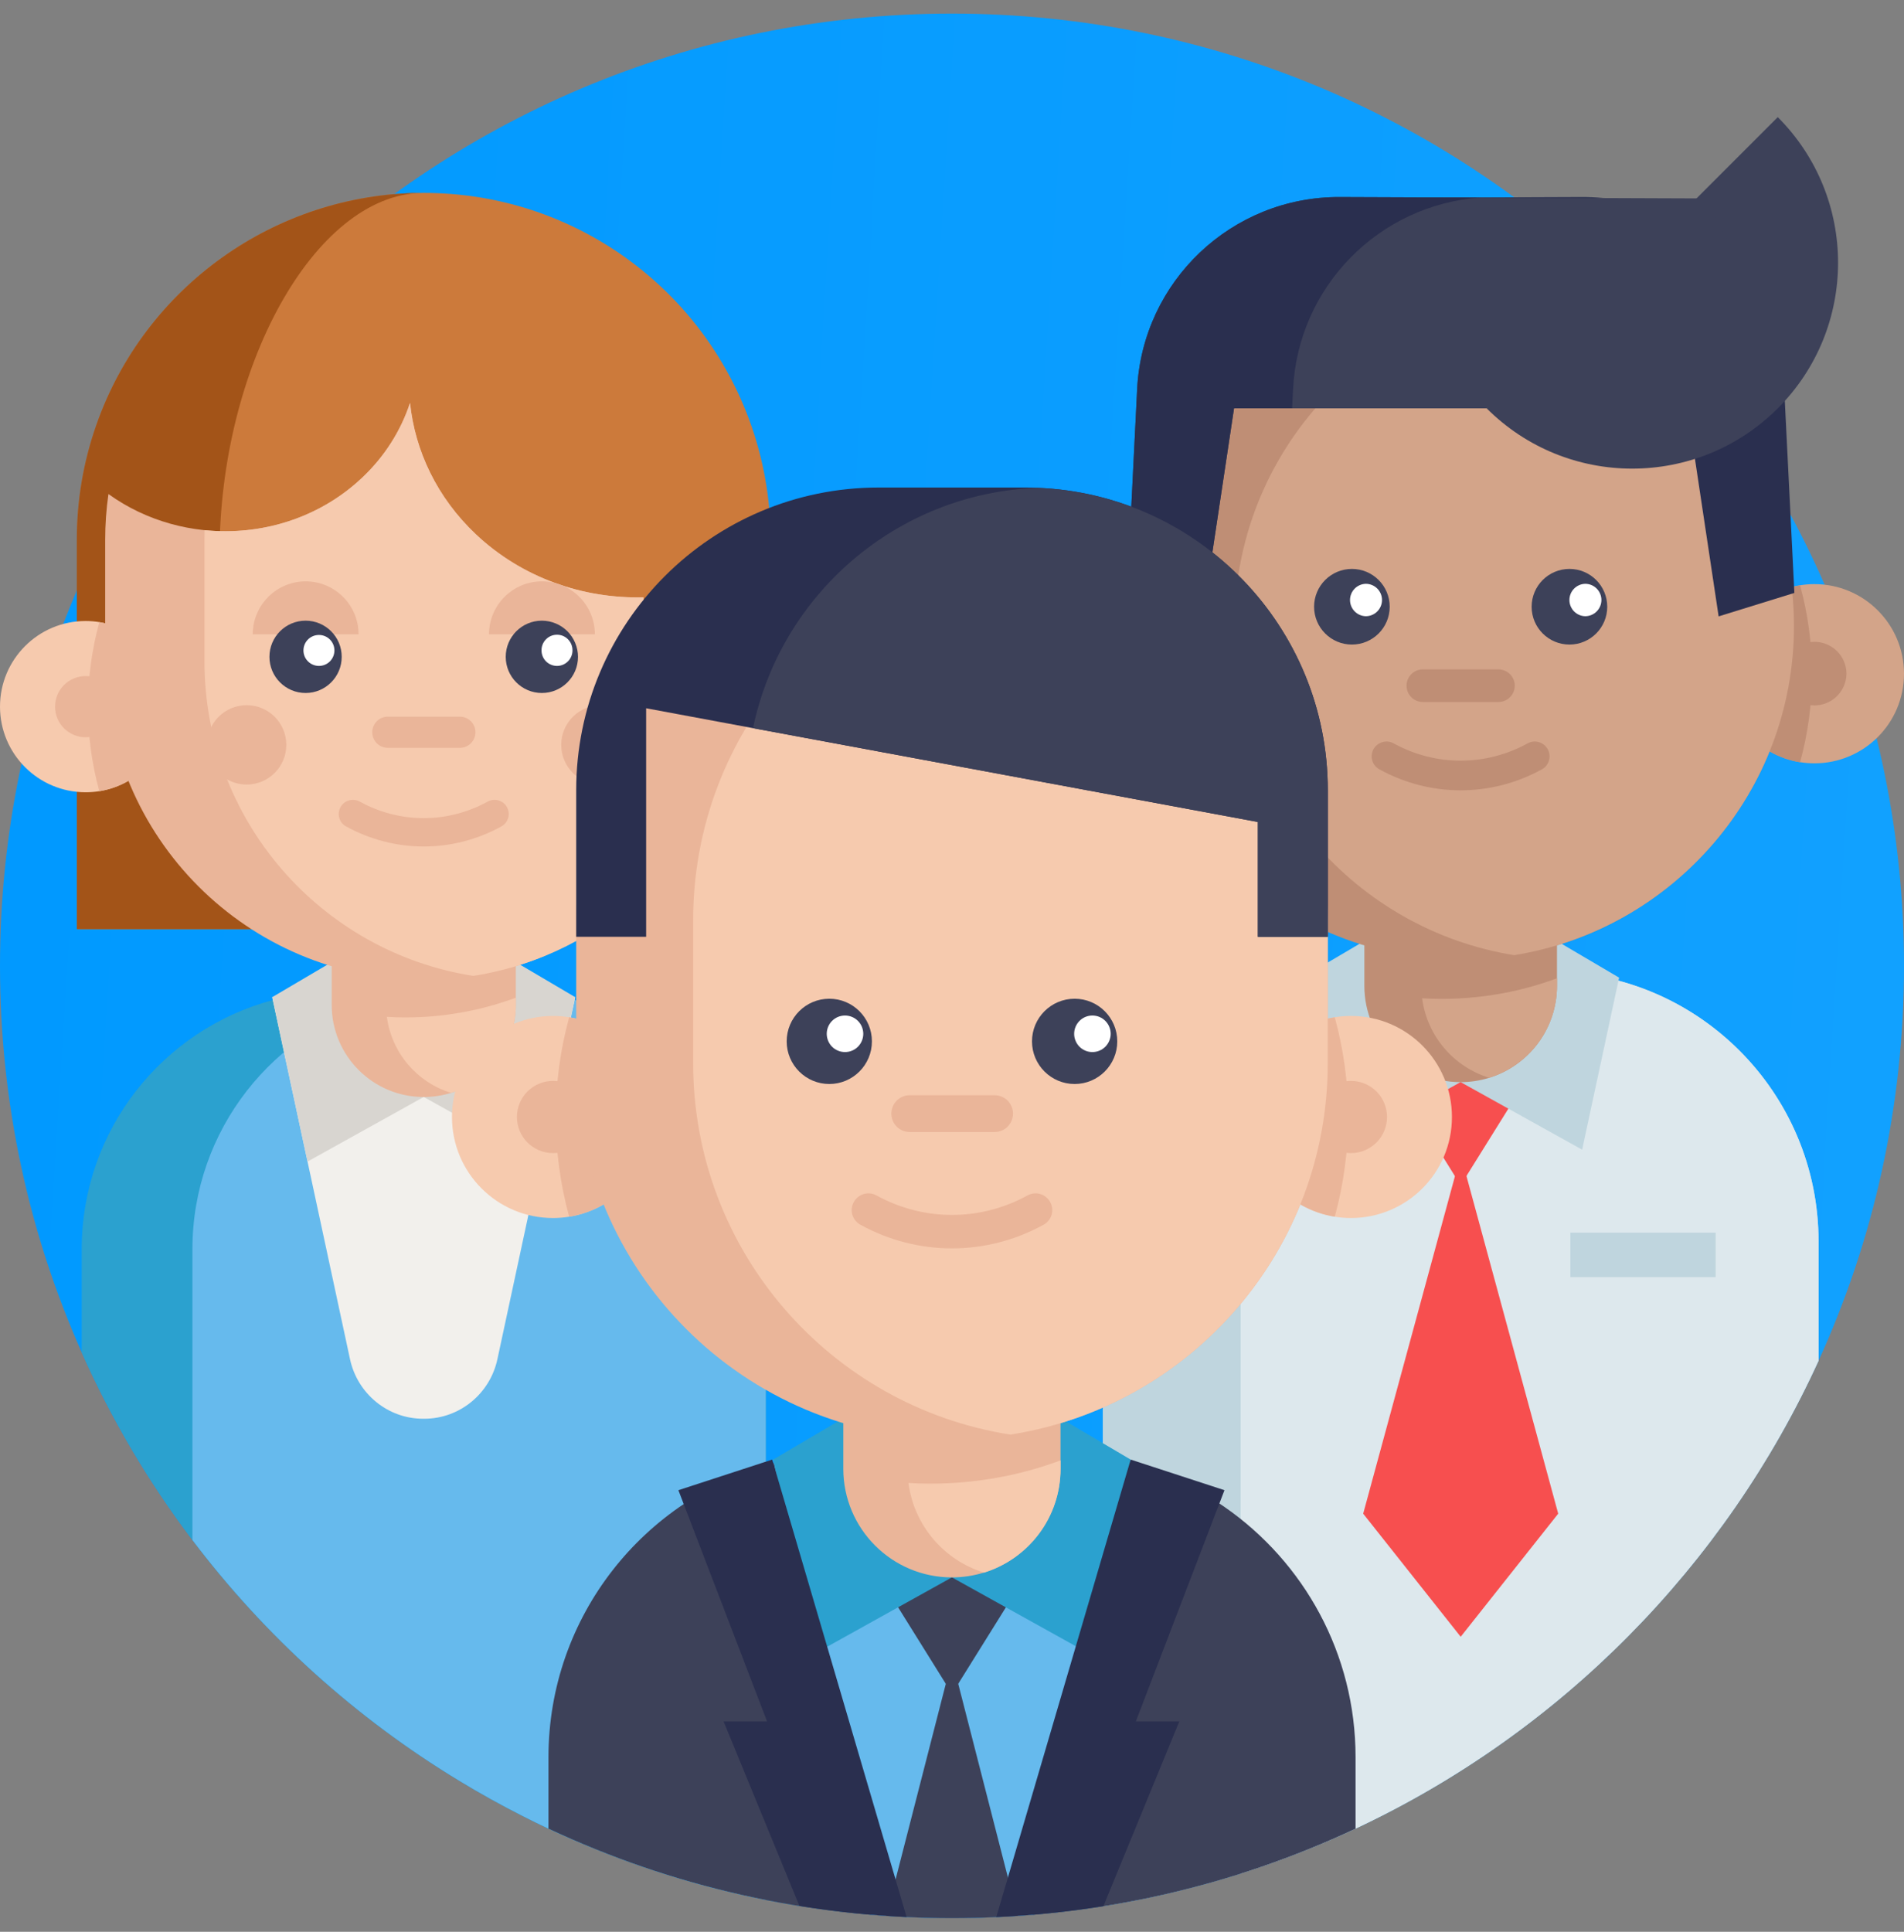 <svg width="70" height="71" viewBox="0 0 70 71" fill="none" xmlns="http://www.w3.org/2000/svg">
<rect x="0" y="0" width="70" height="71" fill="#808080" stroke="none"/>
<g clip-path="url(#clip0_3367_88188)">
<path d="M70 35.5C70 40.677 68.876 45.592 66.859 50.013C63.41 57.572 57.351 63.687 49.836 67.21C48.465 67.852 47.055 68.403 45.613 68.86C43.964 69.386 42.277 69.787 40.567 70.058C40.559 70.06 40.552 70.061 40.544 70.061C39.691 70.198 38.834 70.302 37.973 70.374C37.788 70.39 37.603 70.404 37.417 70.417C37.154 70.435 36.891 70.45 36.628 70.462C36.088 70.487 35.546 70.5 35 70.5C34.44 70.5 33.884 70.487 33.332 70.46C33.082 70.449 32.831 70.434 32.581 70.416C32.395 70.403 32.209 70.39 32.023 70.374C31.141 70.3 30.263 70.193 29.39 70.051C28.977 69.985 28.565 69.911 28.154 69.83C26.4 69.483 24.674 69 22.994 68.386C22.034 68.035 21.089 67.643 20.163 67.209C19.848 67.061 19.535 66.908 19.226 66.75C18.43 66.348 17.651 65.915 16.89 65.453C13.083 63.147 9.751 60.136 7.074 56.6C5.457 54.465 4.091 52.15 3.003 49.703C1.073 45.363 0 40.557 0 35.5C0 16.17 15.67 0.5 35 0.5C54.33 0.5 70 16.17 70 35.5Z" fill="url(#paint0_linear_3367_88188)"/>
<path d="M28.155 45.919V69.829C26.401 69.482 24.675 68.999 22.995 68.385C22.034 68.035 21.09 67.642 20.164 67.208C19.849 67.06 19.536 66.907 19.226 66.749C18.431 66.347 17.652 65.915 16.891 65.452C13.084 63.147 9.752 60.135 7.075 56.6C5.458 54.464 4.092 52.15 3.004 49.702V45.919C3.004 41.531 5.984 37.838 10.031 36.757C10.179 36.716 10.329 36.68 10.48 36.648C10.886 36.559 11.299 36.498 11.714 36.465C11.972 36.445 12.23 36.434 12.489 36.434H18.668C19.358 36.434 20.031 36.507 20.68 36.648C20.716 36.655 20.754 36.664 20.791 36.672C20.9 36.697 21.01 36.724 21.116 36.752C21.12 36.754 21.122 36.754 21.125 36.755C22.179 37.037 23.175 37.5 24.071 38.122C26.539 39.835 28.155 42.688 28.155 45.919V45.919Z" fill="#2BA1CF"/>
<path d="M28.155 45.919V69.829C26.4 69.482 24.674 68.999 22.994 68.385C22.034 68.035 21.089 67.642 20.163 67.208C19.848 67.06 19.535 66.907 19.226 66.749C18.431 66.347 17.652 65.915 16.89 65.452C13.083 63.147 9.751 60.135 7.074 56.6V45.919C7.074 41.531 10.054 37.838 14.101 36.757C14.25 36.716 14.399 36.68 14.55 36.648C14.957 36.559 15.369 36.498 15.784 36.465C16.042 36.445 16.301 36.434 16.56 36.434H18.667C19.357 36.434 20.03 36.507 20.679 36.648C20.716 36.655 20.753 36.664 20.79 36.672C20.899 36.697 21.009 36.724 21.116 36.752C21.119 36.754 21.122 36.754 21.124 36.755C22.178 37.037 23.175 37.5 24.07 38.122C26.538 39.835 28.155 42.688 28.155 45.919V45.919Z" fill="#66BAED"/>
<path d="M21.147 36.649L21.125 36.756L18.287 49.955C18.015 51.224 16.898 52.143 15.602 52.144H15.553C14.256 52.143 13.141 51.224 12.868 49.955L10.03 36.757L10.008 36.648L21.147 36.649Z" fill="#F2F0EC"/>
<path d="M15.578 40.318L11.307 42.692L10.008 36.649L12.662 35.086M15.578 40.318L19.848 42.692L21.147 36.649L18.494 35.086" fill="#D8D5D0"/>
<path d="M2.828 34.149V19.843C2.828 18.389 3.071 16.965 3.549 15.609C5.34 10.514 10.175 7.09 15.58 7.09C16.25 7.09 16.918 7.142 17.567 7.244C20.537 7.708 23.261 9.224 25.237 11.512C27.234 13.828 28.333 16.785 28.333 19.843V34.149" fill="#CC7A3B"/>
<path d="M8.07 20.4C8.07 25.46 11.034 31.315 12.661 34.148H2.824V19.842C2.824 18.388 3.067 16.964 3.545 15.608C5.325 10.543 10.116 7.128 15.484 7.09C11.563 7.188 8.07 13.478 8.07 20.4V20.4Z" fill="#A35418"/>
<path d="M18.964 32.781V36.935C18.964 38.456 17.962 39.741 16.581 40.168C16.256 40.268 15.919 40.319 15.579 40.319C13.71 40.319 12.195 38.804 12.195 36.935V32.781H18.964Z" fill="#EAB599"/>
<path d="M18.963 36.669V36.932C18.963 38.453 17.961 39.739 16.58 40.165C15.334 39.782 14.397 38.699 14.224 37.373C15.08 37.425 15.939 37.381 16.785 37.243C17.528 37.123 18.258 36.931 18.963 36.669ZM6.295 25.971C6.295 27.538 5.15 28.838 3.651 29.079C3.485 29.106 3.316 29.119 3.147 29.119C1.409 29.119 0 27.71 0 25.971C0 24.233 1.409 22.824 3.147 22.824C3.319 22.824 3.488 22.838 3.651 22.865C5.15 23.106 6.295 24.404 6.295 25.971Z" fill="#F6CAAE"/>
<path d="M6.296 25.974C6.296 27.541 5.151 28.84 3.652 29.081C3.374 28.069 3.234 27.023 3.234 25.974C3.234 24.924 3.374 23.879 3.652 22.867C5.151 23.108 6.296 24.407 6.296 25.974Z" fill="#EAB599"/>
<path d="M4.274 25.972C4.274 26.271 4.155 26.557 3.944 26.768C3.733 26.979 3.447 27.098 3.149 27.098C2.85 27.098 2.564 26.979 2.353 26.768C2.142 26.558 2.024 26.271 2.023 25.973C2.023 25.675 2.142 25.388 2.353 25.177C2.564 24.966 2.85 24.848 3.148 24.848C3.447 24.848 3.733 24.966 3.944 25.177C4.155 25.388 4.273 25.674 4.274 25.972Z" fill="#EAB599"/>
<path d="M23.659 21.953V32.772C21.987 34.368 19.843 35.473 17.457 35.858L17.399 35.867C16.796 35.963 16.187 36.01 15.577 36.009C9.11 36.009 3.867 30.766 3.867 24.299V19.84C3.867 19.269 3.908 18.707 3.987 18.158C6.773 20.162 10.768 19.964 13.313 17.558C14.156 16.762 14.742 15.814 15.073 14.809C15.257 16.569 16.062 18.283 17.49 19.633C19.189 21.237 21.434 22.011 23.659 21.953Z" fill="#EAB599"/>
<path d="M23.661 21.953V32.772C21.989 34.368 19.844 35.473 17.459 35.858L17.401 35.867C11.8 34.992 7.516 30.145 7.516 24.299V19.84C7.516 19.721 7.518 19.604 7.522 19.486C9.587 19.697 11.732 19.055 13.315 17.558C14.158 16.762 14.743 15.814 15.075 14.809C15.259 16.569 16.064 18.283 17.492 19.633C19.191 21.237 21.436 22.011 23.661 21.953H23.661Z" fill="#F6CAAE"/>
<path d="M21.87 23.312C21.87 22.238 20.998 21.367 19.924 21.367C18.85 21.367 17.979 22.238 17.979 23.312M13.182 23.312C13.182 22.238 12.312 21.367 11.238 21.367C10.164 21.367 9.293 22.238 9.293 23.312" fill="#EAB599"/>
<path d="M12.563 24.141C12.563 24.875 11.968 25.47 11.235 25.47C10.501 25.47 9.906 24.875 9.906 24.141C9.906 23.407 10.501 22.812 11.235 22.812C11.968 22.812 12.563 23.407 12.563 24.141ZM21.25 24.141C21.25 24.875 20.655 25.47 19.921 25.47C19.188 25.47 18.593 24.875 18.593 24.141C18.593 23.407 19.188 22.812 19.921 22.812C20.096 22.812 20.269 22.847 20.43 22.914C20.591 22.98 20.737 23.078 20.861 23.201C20.984 23.325 21.082 23.471 21.148 23.632C21.215 23.794 21.25 23.966 21.25 24.141H21.25Z" fill="#3D4159"/>
<path d="M16.907 27.486H14.25C14.099 27.484 13.956 27.422 13.85 27.315C13.745 27.208 13.686 27.063 13.686 26.913C13.686 26.762 13.745 26.618 13.85 26.511C13.956 26.404 14.099 26.342 14.25 26.34H16.907C17.059 26.34 17.205 26.4 17.312 26.508C17.419 26.615 17.48 26.761 17.48 26.913C17.48 27.065 17.419 27.211 17.312 27.318C17.205 27.426 17.059 27.486 16.907 27.486ZM15.578 31.112C14.598 31.112 13.617 30.866 12.723 30.374C12.602 30.308 12.512 30.196 12.474 30.063C12.435 29.93 12.451 29.788 12.518 29.667C12.584 29.546 12.696 29.456 12.829 29.418C12.961 29.379 13.104 29.395 13.225 29.461C14.698 30.272 16.458 30.272 17.931 29.461C18.052 29.395 18.195 29.379 18.327 29.418C18.46 29.456 18.572 29.546 18.639 29.667C18.705 29.788 18.721 29.93 18.682 30.063C18.644 30.196 18.554 30.308 18.433 30.374C17.539 30.866 16.559 31.112 15.578 31.112V31.112Z" fill="#EAB599"/>
<path d="M12.295 23.906C12.295 24.057 12.235 24.202 12.128 24.309C12.021 24.416 11.877 24.475 11.726 24.475C11.575 24.475 11.43 24.415 11.323 24.308C11.216 24.202 11.156 24.057 11.156 23.906C11.156 23.755 11.216 23.61 11.323 23.503C11.43 23.396 11.575 23.337 11.726 23.337C11.877 23.337 12.022 23.397 12.128 23.503C12.235 23.61 12.295 23.755 12.295 23.906ZM21.047 23.906C21.047 24.057 20.987 24.202 20.88 24.308C20.773 24.415 20.629 24.475 20.478 24.475C20.327 24.475 20.182 24.415 20.075 24.308C19.968 24.202 19.909 24.057 19.909 23.906C19.907 23.831 19.921 23.756 19.949 23.686C19.977 23.616 20.019 23.552 20.072 23.498C20.125 23.444 20.188 23.401 20.258 23.372C20.327 23.343 20.402 23.328 20.478 23.328C20.553 23.328 20.628 23.343 20.698 23.372C20.767 23.401 20.83 23.444 20.883 23.498C20.936 23.552 20.978 23.616 21.006 23.686C21.034 23.756 21.048 23.831 21.047 23.906Z" fill="white"/>
<path d="M23.55 27.377C23.55 28.182 22.897 28.835 22.091 28.835C21.286 28.835 20.633 28.182 20.633 27.377C20.633 26.571 21.286 25.918 22.091 25.918C22.897 25.918 23.55 26.571 23.55 27.377ZM10.526 27.377C10.526 28.182 9.874 28.835 9.068 28.835C8.263 28.835 7.609 28.182 7.609 27.377C7.609 26.571 8.263 25.918 9.068 25.918C9.874 25.918 10.526 26.571 10.526 27.377Z" fill="#EAB599"/>
<path d="M66.858 45.63V50.011C63.409 57.57 57.35 63.685 49.834 67.209C48.464 67.85 47.054 68.401 45.612 68.858C43.962 69.385 42.276 69.785 40.566 70.057C40.558 70.059 40.551 70.06 40.543 70.06V45.63C40.543 40.423 44.553 36.151 49.656 35.74C49.926 35.717 50.197 35.706 50.467 35.707H56.931C57.695 35.707 58.439 35.791 59.153 35.956C63.565 36.964 66.858 40.914 66.858 45.63Z" fill="#BFD5DE"/>
<path d="M66.859 45.63V50.011C63.411 57.57 57.352 63.685 49.836 67.209C48.466 67.85 47.055 68.401 45.613 68.858V45.63C45.613 40.15 50.058 35.707 55.539 35.707H56.933C62.416 35.707 66.859 40.15 66.859 45.63Z" fill="#DDE8ED"/>
<path d="M43.988 24.762C43.988 26.401 42.791 27.76 41.223 28.012C41.049 28.041 40.872 28.055 40.695 28.055C38.876 28.055 37.402 26.581 37.402 24.762C37.402 22.943 38.876 21.469 40.695 21.469C40.875 21.469 41.052 21.483 41.223 21.511C42.791 21.764 43.988 23.123 43.988 24.762Z" fill="#D3A489"/>
<path d="M56.364 39.289L53.7 43.563L51.035 39.289" fill="#F74F4F"/>
<path d="M57.287 55.633L53.702 60.157L50.117 55.633L53.703 42.449L57.287 55.633Z" fill="#F74F4F"/>
<path d="M43.987 24.763C43.987 26.402 42.79 27.761 41.222 28.013C40.931 26.954 40.784 25.861 40.785 24.763C40.785 23.638 40.937 22.548 41.222 21.512C42.79 21.764 43.987 23.124 43.987 24.763Z" fill="#BF8E75"/>
<path d="M41.873 24.762C41.873 24.917 41.843 25.07 41.783 25.213C41.724 25.356 41.638 25.486 41.528 25.595C41.419 25.704 41.289 25.791 41.147 25.85C41.004 25.909 40.851 25.94 40.696 25.94C40.046 25.94 39.52 25.413 39.52 24.762C39.52 24.113 40.046 23.586 40.696 23.586C41.346 23.586 41.873 24.113 41.873 24.762Z" fill="#BF8E75"/>
<path d="M53.698 39.771L49.23 42.255L47.871 35.932L50.647 34.297M53.698 39.771L58.167 42.255L59.526 35.932L56.749 34.297" fill="#BFD5DE"/>
<path d="M63.414 24.762C63.414 26.401 64.611 27.76 66.18 28.012C66.351 28.04 66.527 28.055 66.707 28.055C68.526 28.055 70 26.581 70 24.762C70 22.943 68.526 21.469 66.707 21.469C66.527 21.469 66.351 21.483 66.179 21.511C64.611 21.764 63.414 23.123 63.414 24.762Z" fill="#D3A489"/>
<path d="M63.414 24.767C63.414 26.406 64.611 27.765 66.18 28.017C66.47 26.958 66.617 25.865 66.616 24.767C66.616 23.642 66.465 22.552 66.18 21.516C64.611 21.768 63.414 23.128 63.414 24.767Z" fill="#BF8E75"/>
<path d="M67.885 24.766C67.881 25.076 67.754 25.37 67.534 25.587C67.314 25.804 67.017 25.926 66.708 25.926C66.399 25.926 66.103 25.804 65.882 25.587C65.662 25.37 65.536 25.076 65.531 24.766C65.531 24.116 66.058 23.59 66.708 23.59C67.358 23.59 67.885 24.116 67.885 24.766Z" fill="#BF8E75"/>
<path d="M65.953 23.015C65.953 29.111 61.499 34.169 55.667 35.108C55.017 35.214 54.36 35.267 53.701 35.266C46.934 35.266 41.449 29.782 41.449 23.015C41.449 19.813 42.561 15.006 44.572 12.824C46.811 10.393 50.136 10.762 53.701 10.762C54.371 10.762 55.028 10.816 55.667 10.921C61.499 11.86 65.953 16.917 65.953 23.015Z" fill="#BF8E75"/>
<path d="M57.242 31.887V36.232C57.242 37.823 56.193 39.168 54.748 39.614C54.409 39.719 54.056 39.773 53.7 39.773C51.745 39.773 50.16 38.188 50.16 36.232V31.887H57.242Z" fill="#BF8E75"/>
<path d="M57.243 35.955V36.23C57.243 37.821 56.194 39.166 54.749 39.612C53.445 39.212 52.465 38.078 52.284 36.691C53.18 36.745 54.079 36.699 54.964 36.555C55.742 36.43 56.505 36.229 57.243 35.955V35.955ZM65.954 23.012C65.954 29.109 61.5 34.167 55.668 35.106C49.837 34.167 45.383 29.109 45.383 23.012C45.383 19.258 47.071 15.897 49.732 13.65C51.39 12.247 53.428 11.279 55.668 10.918C61.105 11.793 65.346 16.25 65.894 21.79C65.934 22.192 65.954 22.6 65.954 23.012Z" fill="#D3A489"/>
<path d="M53.7 29.047C52.673 29.047 51.648 28.791 50.712 28.276C50.65 28.242 50.594 28.196 50.55 28.14C50.505 28.084 50.471 28.02 50.451 27.951C50.431 27.882 50.425 27.81 50.433 27.739C50.441 27.668 50.463 27.599 50.497 27.536C50.532 27.474 50.578 27.418 50.634 27.373C50.69 27.329 50.754 27.295 50.823 27.276C50.892 27.256 50.964 27.249 51.035 27.257C51.106 27.265 51.175 27.287 51.237 27.322C52.779 28.169 54.62 28.169 56.162 27.322C56.224 27.287 56.293 27.265 56.364 27.257C56.435 27.249 56.507 27.256 56.576 27.276C56.645 27.296 56.709 27.329 56.764 27.373C56.82 27.418 56.867 27.474 56.901 27.536C56.936 27.599 56.958 27.668 56.966 27.739C56.974 27.81 56.967 27.882 56.947 27.951C56.928 28.02 56.894 28.084 56.849 28.14C56.805 28.195 56.749 28.242 56.687 28.276C55.751 28.791 54.725 29.047 53.7 29.047Z" fill="#BF8E75"/>
<path d="M51.092 22.3C51.092 23.068 50.47 23.69 49.702 23.69C48.935 23.69 48.312 23.068 48.312 22.3C48.312 21.532 48.935 20.91 49.702 20.91C50.47 20.91 51.092 21.532 51.092 22.3L51.092 22.3ZM59.09 22.3C59.09 23.068 58.468 23.69 57.701 23.69C56.933 23.69 56.31 23.068 56.31 22.3C56.31 21.532 56.933 20.91 57.701 20.91C58.468 20.91 59.09 21.532 59.09 22.3L59.09 22.3Z" fill="#3D4159"/>
<path d="M50.809 22.052C50.809 22.381 50.542 22.648 50.213 22.648C50.058 22.645 49.91 22.58 49.802 22.469C49.694 22.357 49.633 22.208 49.633 22.053C49.633 21.897 49.694 21.748 49.802 21.637C49.91 21.526 50.058 21.461 50.213 21.457C50.371 21.457 50.522 21.52 50.634 21.631C50.746 21.743 50.809 21.895 50.809 22.052ZM58.875 22.052C58.875 22.381 58.608 22.648 58.279 22.648C58.124 22.645 57.977 22.58 57.868 22.469C57.76 22.357 57.699 22.208 57.699 22.053C57.699 21.897 57.76 21.748 57.868 21.637C57.977 21.526 58.124 21.461 58.279 21.457C58.437 21.457 58.589 21.52 58.7 21.631C58.812 21.743 58.875 21.895 58.875 22.052Z" fill="white"/>
<path d="M55.09 25.801H52.31C52.151 25.801 51.999 25.737 51.886 25.625C51.774 25.513 51.711 25.36 51.711 25.201C51.711 25.042 51.774 24.89 51.886 24.777C51.999 24.665 52.151 24.602 52.31 24.602H55.09C55.249 24.602 55.402 24.665 55.514 24.777C55.627 24.89 55.69 25.042 55.69 25.201C55.69 25.36 55.627 25.513 55.514 25.625C55.402 25.737 55.249 25.801 55.09 25.801H55.09Z" fill="#BF8E75"/>
<path d="M57.734 45.305H63.075V46.939H57.734V45.305Z" fill="#BFD5DE"/>
<path d="M52.984 7.262C56.696 7.526 59.676 10.524 59.864 14.299L59.9 15.007H62.035L63.185 22.654L65.97 21.792L65.596 14.299C65.398 10.334 62.119 7.227 58.151 7.242L52.984 7.262Z" fill="#2A2F4F"/>
<path d="M65.359 4.305C68.315 7.26 68.315 12.052 65.359 15.008C62.404 17.963 57.612 17.963 54.656 15.008L65.359 4.305Z" fill="#3D4159"/>
<path d="M54.657 15.008H45.369L44.219 22.654L41.434 21.793L41.807 14.299C42.005 10.335 45.284 7.227 49.252 7.242L62.667 7.293L64.441 10.485" fill="#3D4159"/>
<path d="M54.419 7.262C50.708 7.526 47.727 10.524 47.539 14.299L47.504 15.007H45.369L44.219 22.654L41.434 21.792L41.807 14.299C42.005 10.334 45.284 7.227 49.252 7.242L54.419 7.262Z" fill="#2A2F4F"/>
<path d="M49.837 64.586V67.21C45.333 69.321 40.306 70.5 35.001 70.5C29.697 70.5 24.668 69.321 20.164 67.209V64.586C20.164 59.407 23.68 55.052 28.455 53.775C28.63 53.727 28.807 53.684 28.984 53.646C29.464 53.542 29.95 53.471 30.44 53.432C30.744 53.407 31.05 53.395 31.356 53.395H38.644C39.459 53.395 40.253 53.48 41.019 53.646C41.063 53.655 41.107 53.665 41.15 53.675C41.279 53.705 41.407 53.736 41.534 53.77C41.538 53.772 41.54 53.772 41.544 53.773C42.787 54.106 43.962 54.651 45.019 55.386C47.931 57.406 49.837 60.773 49.837 64.586Z" fill="#3D4159"/>
<path d="M41.569 53.645L41.541 53.772L37.972 70.373C37.786 70.389 37.601 70.403 37.416 70.416C37.153 70.434 36.89 70.448 36.627 70.46C36.087 70.486 35.544 70.499 34.998 70.499C34.438 70.499 33.883 70.486 33.33 70.459C33.08 70.448 32.83 70.433 32.58 70.415C32.394 70.402 32.207 70.388 32.021 70.373L28.452 53.773L28.426 53.645H41.569Z" fill="#66BAED"/>
<path d="M38.005 57.434L35 62.252L31.996 57.434" fill="#3D4159"/>
<path d="M37.418 70.416C37.155 70.434 36.892 70.449 36.629 70.461C36.089 70.486 35.547 70.499 35.001 70.499C34.44 70.499 33.885 70.486 33.332 70.459C33.082 70.448 32.832 70.433 32.582 70.415L35.001 60.996L37.418 70.416Z" fill="#3D4159"/>
<path d="M34.997 57.974L29.959 60.774L28.426 53.645L31.556 51.801M34.997 57.974L40.036 60.774L41.568 53.645L38.438 51.801" fill="#2BA1CF"/>
<path d="M41.76 63.266H43.358L40.567 70.057C39.263 70.266 37.948 70.401 36.628 70.46L41.532 53.769L41.57 53.645L45.017 54.77L41.76 63.266ZM33.331 70.459C32.011 70.398 30.695 70.261 29.39 70.05L26.601 63.266H28.2L24.941 54.77L28.39 53.645L28.427 53.769L33.331 70.459Z" fill="#2A2F4F"/>
<path d="M38.99 49.082V53.982C38.99 55.776 37.807 57.293 36.178 57.796C35.795 57.915 35.397 57.975 34.996 57.975C32.791 57.975 31.004 56.187 31.004 53.982V49.082L38.99 49.082Z" fill="#EAB599"/>
<path d="M38.991 53.675V53.985C38.991 55.779 37.808 57.295 36.179 57.8C34.708 57.347 33.603 56.069 33.399 54.505C34.409 54.566 35.422 54.514 36.421 54.352C37.297 54.211 38.158 53.984 38.991 53.675H38.991ZM24.044 41.054C24.044 42.902 22.694 44.435 20.925 44.719C20.729 44.751 20.53 44.767 20.331 44.767C18.28 44.767 16.617 43.105 16.617 41.054C16.617 39.003 18.279 37.34 20.331 37.34C20.533 37.34 20.732 37.356 20.925 37.388C22.694 37.673 24.044 39.206 24.044 41.054Z" fill="#F6CAAE"/>
<path d="M24.045 41.053C24.045 42.901 22.694 44.434 20.926 44.718C20.598 43.524 20.433 42.291 20.434 41.052C20.434 39.784 20.605 38.555 20.926 37.387C22.694 37.671 24.045 39.204 24.045 41.053Z" fill="#EAB599"/>
<path d="M21.658 41.054C21.658 41.786 21.064 42.381 20.331 42.381C19.598 42.381 19.004 41.786 19.004 41.054C19.004 40.879 19.038 40.707 19.105 40.546C19.172 40.385 19.269 40.238 19.392 40.115C19.516 39.992 19.662 39.894 19.823 39.828C19.984 39.761 20.157 39.727 20.331 39.727C21.064 39.727 21.658 40.321 21.658 41.054Z" fill="#EAB599"/>
<path d="M45.953 41.054C45.953 42.902 47.304 44.435 49.072 44.719C49.265 44.75 49.464 44.767 49.666 44.767C51.718 44.767 53.38 43.105 53.38 41.054C53.38 39.003 51.718 37.34 49.666 37.34C49.464 37.34 49.265 37.356 49.072 37.388C47.304 37.673 45.953 39.206 45.953 41.054Z" fill="#F6CAAE"/>
<path d="M45.953 41.053C45.953 42.901 47.304 44.434 49.072 44.718C49.4 43.524 49.565 42.291 49.565 41.052C49.565 39.784 49.393 38.555 49.072 37.387C47.304 37.671 45.953 39.204 45.953 41.053Z" fill="#EAB599"/>
<path d="M48.815 33.816V39.078C48.815 45.953 43.792 51.656 37.216 52.715L37.149 52.726C36.449 52.838 35.731 52.893 34.999 52.893C27.369 52.893 21.184 46.708 21.184 39.078V33.816C21.184 32.21 21.458 30.666 21.964 29.232C23.853 23.855 28.977 20 34.999 20H35C35.731 20 36.45 20.057 37.151 20.167C43.759 21.199 48.815 26.918 48.815 33.816Z" fill="#EAB599"/>
<path d="M50.994 41.054C50.994 41.786 50.4 42.381 49.667 42.381C48.934 42.381 48.34 41.786 48.34 41.054C48.34 40.321 48.934 39.727 49.667 39.727C49.841 39.727 50.014 39.761 50.175 39.828C50.336 39.894 50.482 39.992 50.605 40.115C50.729 40.238 50.827 40.385 50.893 40.546C50.96 40.707 50.994 40.88 50.994 41.054Z" fill="#EAB599"/>
<path d="M48.814 33.817V39.078C48.814 45.953 43.791 51.657 37.215 52.716L37.147 52.727C30.539 51.694 25.484 45.976 25.484 39.078V33.818C25.484 26.919 30.54 21.2 37.15 20.168C43.758 21.2 48.814 26.919 48.814 33.817Z" fill="#F6CAAE"/>
<path d="M32.056 38.274C32.056 39.139 31.355 39.841 30.489 39.841C29.624 39.841 28.922 39.139 28.922 38.274C28.922 37.409 29.624 36.707 30.489 36.707C31.355 36.707 32.056 37.409 32.056 38.274L32.056 38.274ZM41.076 38.274C41.076 39.139 40.374 39.841 39.509 39.841C38.643 39.841 37.941 39.139 37.941 38.274C37.941 37.409 38.643 36.707 39.509 36.707C40.374 36.707 41.076 37.409 41.076 38.274V38.274Z" fill="#3D4159"/>
<path d="M31.738 37.996C31.738 38.174 31.667 38.345 31.541 38.471C31.415 38.597 31.244 38.667 31.066 38.667C30.888 38.667 30.717 38.596 30.591 38.471C30.465 38.344 30.395 38.174 30.395 37.995C30.395 37.907 30.412 37.82 30.446 37.739C30.48 37.657 30.529 37.583 30.591 37.521C30.654 37.458 30.728 37.409 30.809 37.375C30.891 37.342 30.978 37.324 31.066 37.324C31.155 37.324 31.242 37.342 31.323 37.375C31.405 37.409 31.479 37.459 31.541 37.521C31.604 37.584 31.653 37.657 31.687 37.739C31.72 37.821 31.738 37.908 31.738 37.996ZM40.834 37.996C40.834 38.084 40.816 38.172 40.782 38.253C40.749 38.334 40.699 38.408 40.637 38.471C40.574 38.533 40.5 38.583 40.419 38.616C40.337 38.65 40.25 38.667 40.162 38.667C40.074 38.667 39.986 38.65 39.905 38.616C39.823 38.582 39.749 38.533 39.687 38.471C39.625 38.408 39.575 38.334 39.542 38.252C39.508 38.171 39.49 38.084 39.491 37.995C39.491 37.817 39.562 37.647 39.688 37.521C39.813 37.395 39.984 37.324 40.162 37.324C40.34 37.324 40.511 37.395 40.637 37.521C40.763 37.647 40.834 37.818 40.834 37.996Z" fill="white"/>
<path d="M36.567 41.606H33.432C33.255 41.602 33.086 41.53 32.963 41.403C32.839 41.277 32.769 41.107 32.769 40.93C32.769 40.753 32.839 40.583 32.963 40.457C33.086 40.33 33.255 40.258 33.432 40.254H36.567C36.94 40.254 37.243 40.556 37.243 40.93C37.243 41.109 37.171 41.281 37.045 41.408C36.918 41.535 36.746 41.606 36.567 41.606ZM34.999 45.883C33.843 45.883 32.685 45.593 31.631 45.013C31.56 44.974 31.498 44.922 31.447 44.859C31.397 44.796 31.359 44.724 31.337 44.647C31.314 44.569 31.307 44.488 31.316 44.408C31.325 44.327 31.35 44.25 31.389 44.179C31.467 44.036 31.599 43.931 31.756 43.885C31.912 43.839 32.081 43.858 32.223 43.936C33.962 44.892 36.037 44.892 37.776 43.936C37.846 43.897 37.924 43.873 38.004 43.864C38.084 43.855 38.166 43.862 38.243 43.885C38.321 43.907 38.393 43.945 38.456 43.995C38.519 44.046 38.571 44.108 38.61 44.179C38.649 44.25 38.674 44.327 38.682 44.408C38.691 44.488 38.684 44.569 38.662 44.647C38.639 44.724 38.602 44.796 38.551 44.859C38.501 44.922 38.438 44.974 38.368 45.013C37.313 45.593 36.156 45.883 34.999 45.883Z" fill="#EAB599"/>
<path d="M48.816 29.042V34.431H46.244V30.21L27.683 26.762L23.755 26.031V34.431H21.184V29.041C21.184 22.898 26.163 17.918 32.306 17.918H37.693C37.84 17.918 37.986 17.921 38.132 17.928C44.071 18.157 48.816 23.044 48.816 29.042L48.816 29.042Z" fill="#2A2F4F"/>
<path d="M48.817 29.043V34.433H46.245V30.212L27.684 26.763C28.706 21.851 32.968 18.129 38.133 17.93C44.072 18.158 48.817 23.046 48.817 29.044L48.817 29.043Z" fill="#3D4159"/>
</g>
<defs>
<linearGradient id="paint0_linear_3367_88188" x1="0" y1="0.5" x2="74.069" y2="5.109" gradientUnits="userSpaceOnUse">
<stop stop-color="#0099FF"/>
<stop offset="1" stop-color="#12A1FF"/>
</linearGradient>
<clipPath id="clip0_3367_88188">
<rect width="70" height="70" fill="white" transform="translate(0 0.5)"/>
</clipPath>
</defs>
</svg>
